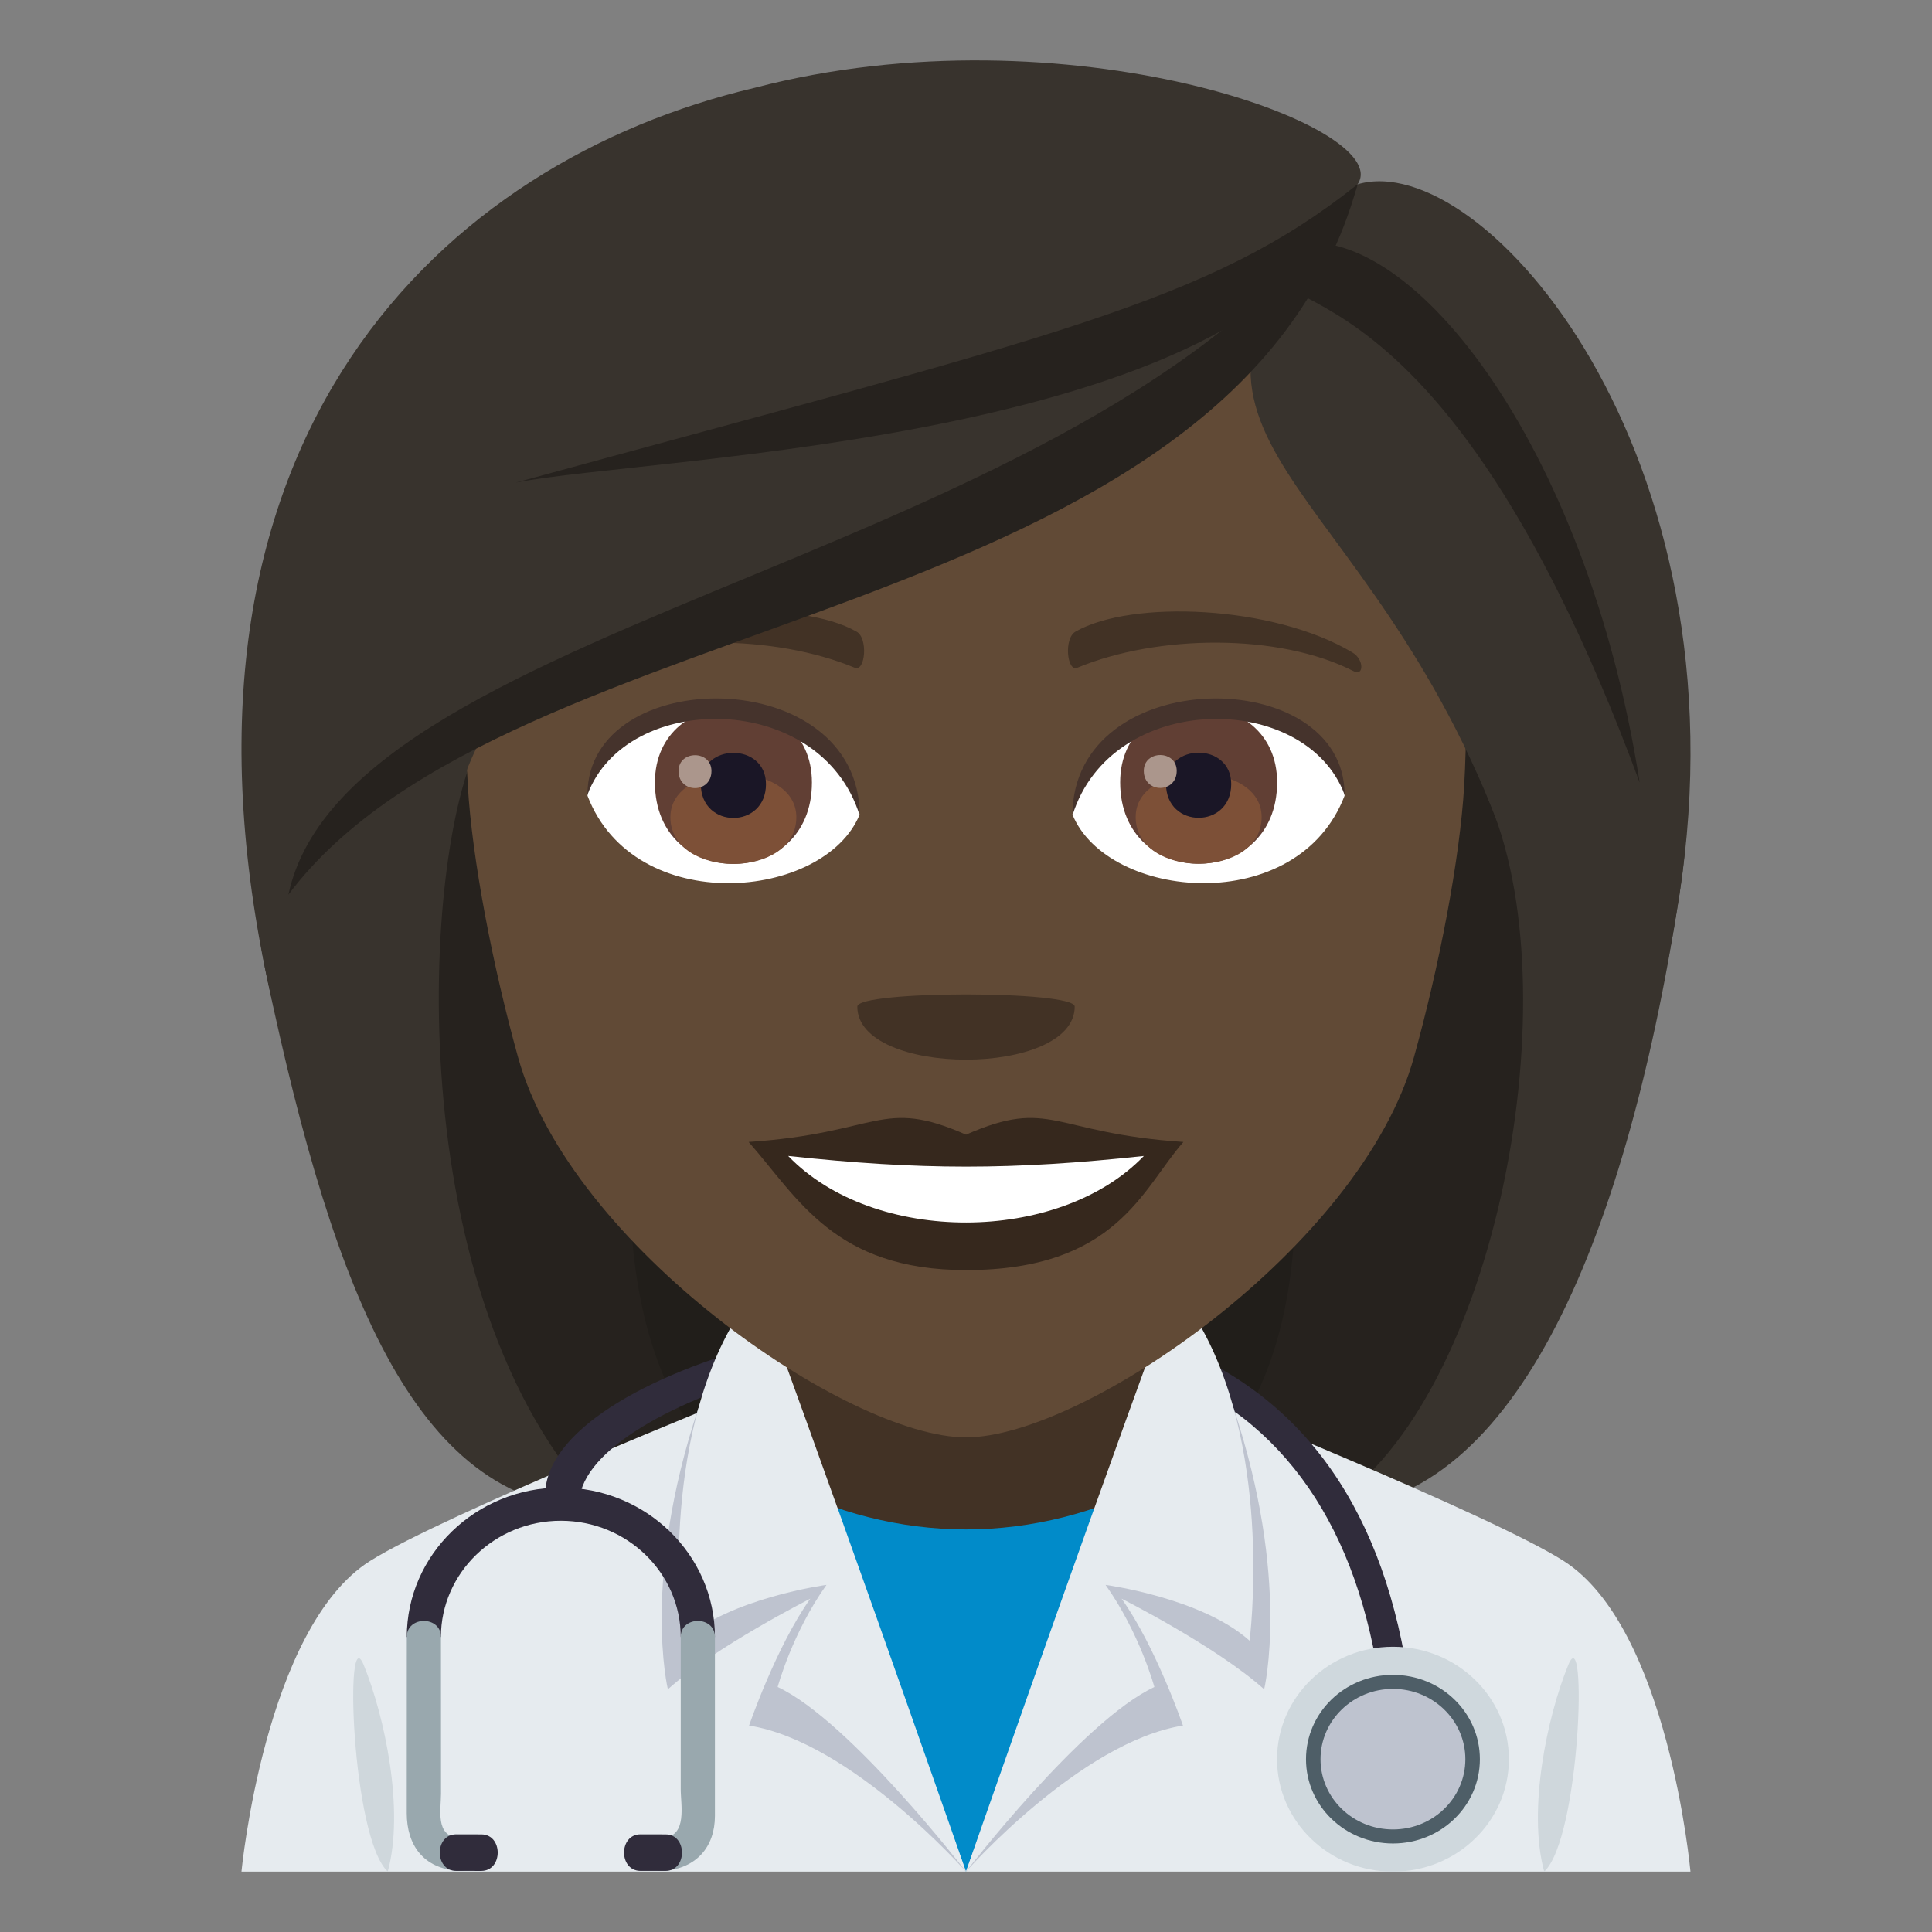 <?xml version="1.0" encoding="utf-8"?>
<!-- Generator: Adobe Illustrator 19.0.0, SVG Export Plug-In . SVG Version: 6.00 Build 0)  -->
<svg version="1.1" id="Layer_1" xmlns="http://www.w3.org/2000/svg" xmlns:xlink="http://www.w3.org/1999/xlink" x="0px" y="0px"
	 width="64px" height="64px" viewBox="0 0 64 64" enable-background="new 0 0 64 64" xml:space="preserve">
<rect x="0" y="0" width="64" height="64" fill="#808080" stroke="none"/>
<path fill="#211E1A" d="M19.076,13.402C10.363,50.8,11.162,49.999,29.501,49.999C19.353,42.898,38.794,12.893,19.076,13.402z"/>
<path fill="#26221E" d="M15.933,12.823c-6.358,28.413-0.873,35.709,3.998,37.176h5.582C12.453,40.797,32.869,12.264,15.933,12.823z"
	/>
<path fill="#211E1A" d="M44.71,13.401c8.711,37.396,7.914,36.596-10.426,36.596C43.617,44.299,24.99,12.892,44.71,13.401z"/>
<path fill="#26221E" d="M47.851,12.822c9.295,25.85-0.021,35.979-3.998,37.175h-5.58C51.333,41.547,30.917,12.263,47.851,12.822z"/>
<path fill="#38332D" d="M49.398,26.713c2.691,6.571,0.027,20.058-5.545,23.286c6.176,0,9.939-8.55,11.773-20.311
	C57.917,14.994,44.601,14.986,49.398,26.713z"/>
<path fill="#38332D" d="M8.849,32.415c2.25,10.614,5.019,17.584,11.082,17.584C13.173,43,13.968,28.238,15.888,24.565
	C25.681,18.738,5.044,14.463,8.849,32.415z"/>
<path fill="#E6EBEF" d="M12.257,51.71c2.398-1.517,12.361-5.525,12.361-5.525h14.84c0,0,9.953,3.999,12.34,5.523
	C55.269,53.916,55.999,62,55.999,62h-48C7.999,62,8.773,53.908,12.257,51.71"/>
<path fill="#CFD7DC" d="M12.845,62c0.559-2.036-0.1-5.136-0.795-6.842C11.404,53.568,11.646,60.881,12.845,62"/>
<path fill="#CFD7DC" d="M51.154,62c-0.557-2.036,0.098-5.136,0.795-6.842C52.595,53.568,52.351,60.881,51.154,62"/>
<path fill="#302C3B" d="M45.669,55.553c-0.846-5.353-3.422-8.813-7.662-10.287c-6.871-2.386-18.568,1.111-18.816,4.431l-1.133-0.165
	c0-4.15,13.053-7.649,20.273-5.143c4.598,1.598,7.387,5.306,8.289,11.023L45.669,55.553z"/>
<path fill="#CFD8DD" d="M46.144,54.551c2.119,0,3.84,1.669,3.84,3.726c0,2.057-1.721,3.724-3.84,3.724s-3.84-1.667-3.84-3.724
	C42.304,56.22,44.025,54.551,46.144,54.551"/>
<path fill="#4E5E67" d="M46.144,55.482c1.592,0,2.879,1.249,2.879,2.795c0,1.542-1.287,2.791-2.879,2.791s-2.881-1.249-2.881-2.791
	C43.263,56.731,44.552,55.482,46.144,55.482"/>
<path fill="#BEC3CF" d="M46.144,55.947c1.326,0,2.398,1.043,2.398,2.33c0,1.286-1.072,2.326-2.398,2.326
	c-1.326,0-2.4-1.04-2.4-2.326C43.744,56.99,44.818,55.947,46.144,55.947"/>
<rect x="25.033" y="42.444" fill="#423225" width="13.932" height="9.811"/>
<path fill="#018BC9" d="M38.24,49.12c-1.914,0.981-4.033,1.544-6.24,1.544c-2.205,0-4.324-0.563-6.238-1.547L31.999,62L38.24,49.12z
	"/>
<path fill="#BEC3CF" d="M23.134,46.649c-1.891,5.683-1.01,9.311-1.01,9.311c1.592-1.426,4.719-3.001,4.719-3.002
	c-1.133,1.591-2.029,4.204-2.029,4.204C28.208,57.701,31.999,62,31.999,62S26.724,46.881,23.134,46.649z"/>
<path fill="#E6EBEF" d="M25.494,43.715c0,0-0.932-0.384-1.328,0.334c-2.34,4.268-1.561,10.301-1.561,10.301
	c1.592-1.425,4.771-1.847,4.773-1.849c-1.135,1.591-1.617,3.383-1.617,3.383C28.158,57.008,31.999,62,31.999,62
	S28.792,52.768,25.494,43.715z"/>
<path fill="#BEC3CF" d="M40.865,46.649c1.891,5.683,1.012,9.311,1.012,9.311c-1.592-1.426-4.721-3.001-4.723-3.002
	c1.135,1.591,2.033,4.204,2.033,4.204C35.79,57.701,31.999,62,31.999,62S37.275,46.881,40.865,46.649z"/>
<path fill="#E6EBEF" d="M38.505,43.715c0,0,0.934-0.384,1.33,0.334c2.338,4.268,1.559,10.301,1.559,10.301
	c-1.592-1.425-4.771-1.847-4.771-1.849c1.131,1.591,1.617,3.383,1.617,3.383c-2.4,1.124-6.24,6.116-6.24,6.116
	S35.206,52.768,38.505,43.715z"/>
<path fill="#302C3B" d="M23.683,54.228H22.55c-0.002-2.124-1.781-3.851-3.971-3.851c-2.189-0.001-3.971,1.728-3.973,3.851h-1.131
	c0-2.729,2.289-4.95,5.104-4.951C21.394,49.276,23.683,51.5,23.683,54.228"/>
<path fill="#99A8AE" d="M13.476,54.228l-0.002,5.837c0.002,1.057,0.549,1.828,1.701,1.909c0.733,0.053,0.725-1.049-0.002-1.101
	c-0.758-0.053-0.564-0.939-0.564-1.456l-0.002-5.189C14.609,53.519,13.474,53.519,13.476,54.228"/>
<path fill="#99A8AE" d="M22.55,54.228v5.031c-0.002,0.527,0.227,1.558-0.566,1.614c-0.726,0.052-0.73,1.153,0,1.101
	c1.084-0.076,1.699-0.793,1.699-1.821v-5.925C23.683,53.518,22.55,53.519,22.55,54.228"/>
<path fill="#302C3B" d="M15.941,61.977l-0.828-0.001c-0.726,0-0.726-1.212,0-1.211l0.828,0.002
	C16.669,60.764,16.669,61.976,15.941,61.977z"/>
<path fill="#302C3B" d="M22.046,61.976H21.22c-0.73,0-0.73-1.211-0.002-1.211l0.828,0.002
	C22.773,60.765,22.773,61.976,22.046,61.976z"/>
<path fill="#614A36" d="M31.999,4.415c-11.609,0-17.201,9.455-16.502,21.611c0.143,2.443,0.822,5.969,1.662,8.988
	c1.74,6.278,10.928,12.601,14.84,12.601s13.1-6.322,14.842-12.601c0.838-3.019,1.518-6.545,1.662-8.988
	C49.201,13.87,43.611,4.415,31.999,4.415z"/>
<path fill="#36281D" d="M32.001,37.587c-2.822-1.24-2.844-0.05-7.201,0.242c1.637,1.856,2.84,4.244,7.199,4.244
	c5.002,0,5.848-2.711,7.203-4.244C34.843,37.537,34.824,36.347,32.001,37.587z"/>
<path fill="#FFFFFF" d="M26.109,38.292c2.844,2.959,8.977,2.92,11.783,0.001C33.515,38.764,30.488,38.764,26.109,38.292z"/>
<path fill="#423225" d="M44.794,21.61c-2.615-1.56-7.307-1.75-9.164-0.688c-0.395,0.214-0.287,1.341,0.053,1.2
	c2.648-1.104,6.682-1.158,9.168,0.117C45.183,22.409,45.191,21.837,44.794,21.61z"/>
<path fill="#423225" d="M19.206,21.61c2.615-1.56,7.307-1.75,9.166-0.688c0.395,0.214,0.289,1.341-0.053,1.2
	c-2.649-1.104-6.68-1.159-9.168,0.117C18.818,22.409,18.812,21.837,19.206,21.61z"/>
<path fill="#423225" d="M35.601,33.345c0,2.342-7.201,2.342-7.201,0C28.4,32.807,35.601,32.807,35.601,33.345z"/>
<path fill="#FFFFFF" d="M44.542,26.357c-1.553,4.06-7.861,3.464-9.017,0.623C36.402,22.415,43.689,22.024,44.542,26.357z"/>
<path fill="#613F34" d="M37.107,25.916c0,3.596,5.199,3.596,5.199,0C42.306,22.578,37.107,22.578,37.107,25.916z"/>
<path fill="#7D5037" d="M37.621,27.065c0,2.063,4.172,2.063,4.172,0C41.792,25.152,37.621,25.152,37.621,27.065z"/>
<path fill="#1A1626" d="M38.626,25.972c0,1.492,2.16,1.492,2.16,0C40.787,24.587,38.626,24.587,38.626,25.972z"/>
<path fill="#AB968C" d="M37.89,25.536c0,0.754,1.09,0.754,1.09,0C38.98,24.837,37.89,24.837,37.89,25.536z"/>
<path fill="#45332C" d="M44.542,26.326c0-4.361-9.017-4.361-9.017,0.69C36.812,22.871,43.255,22.871,44.542,26.326z"/>
<path fill="#FFFFFF" d="M19.46,26.357c1.551,4.06,7.861,3.466,9.018,0.623C27.603,22.415,20.314,22.024,19.46,26.357z"/>
<path fill="#613F34" d="M21.695,25.921c0,3.596,5.201,3.596,5.201,0C26.896,22.584,21.695,22.584,21.695,25.921z"/>
<path fill="#7D5037" d="M22.208,27.071c0,2.063,4.172,2.063,4.172,0C26.38,25.158,22.208,25.158,22.208,27.071z"/>
<path fill="#1A1626" d="M23.216,25.977c0,1.492,2.158,1.492,2.158,0C25.374,24.593,23.216,24.593,23.216,25.977z"/>
<path fill="#AB968C" d="M22.478,25.542c0,0.754,1.09,0.754,1.09,0C23.568,24.842,22.478,24.842,22.478,25.542z"/>
<path fill="#45332C" d="M19.46,26.326c0-4.361,9.018-4.361,9.018,0.688C27.191,22.87,20.747,22.87,19.46,26.326z"/>
<path fill="#38332D" d="M44.972,6.105c-8.139,8.342-0.371,8.881,4.426,20.607c2.691,6.571,4.394,14.736,6.228,2.976
	C57.917,14.994,49.109,4.878,44.972,6.105z"/>
<path fill="#38332D" d="M24.99,2.911C14.667,5.341,5.044,14.463,8.849,32.415c2.25,10.614,5.119-4.177,7.039-7.85
	c9.793-5.827,26.539-10.24,29.084-18.46C46.265,4.209,35.32,0.205,24.99,2.911z"/>
<path fill="#26221E" d="M17.081,15.988c4.365-0.885,25.25-1.302,27.891-9.883C40.037,10.039,34.925,11.11,17.081,15.988z"/>
<path fill="#26221E" d="M9.554,29.637c7.324-9.774,31.314-8.695,35.418-23.531C37.007,18.557,11.556,20.241,9.554,29.637z"/>
<path fill="#26221E" d="M42.558,8.139c-1.889,2.977,4.678-1.398,11.758,17.785C52.57,14.71,46.589,6.987,42.558,8.139z"/>
</svg>
